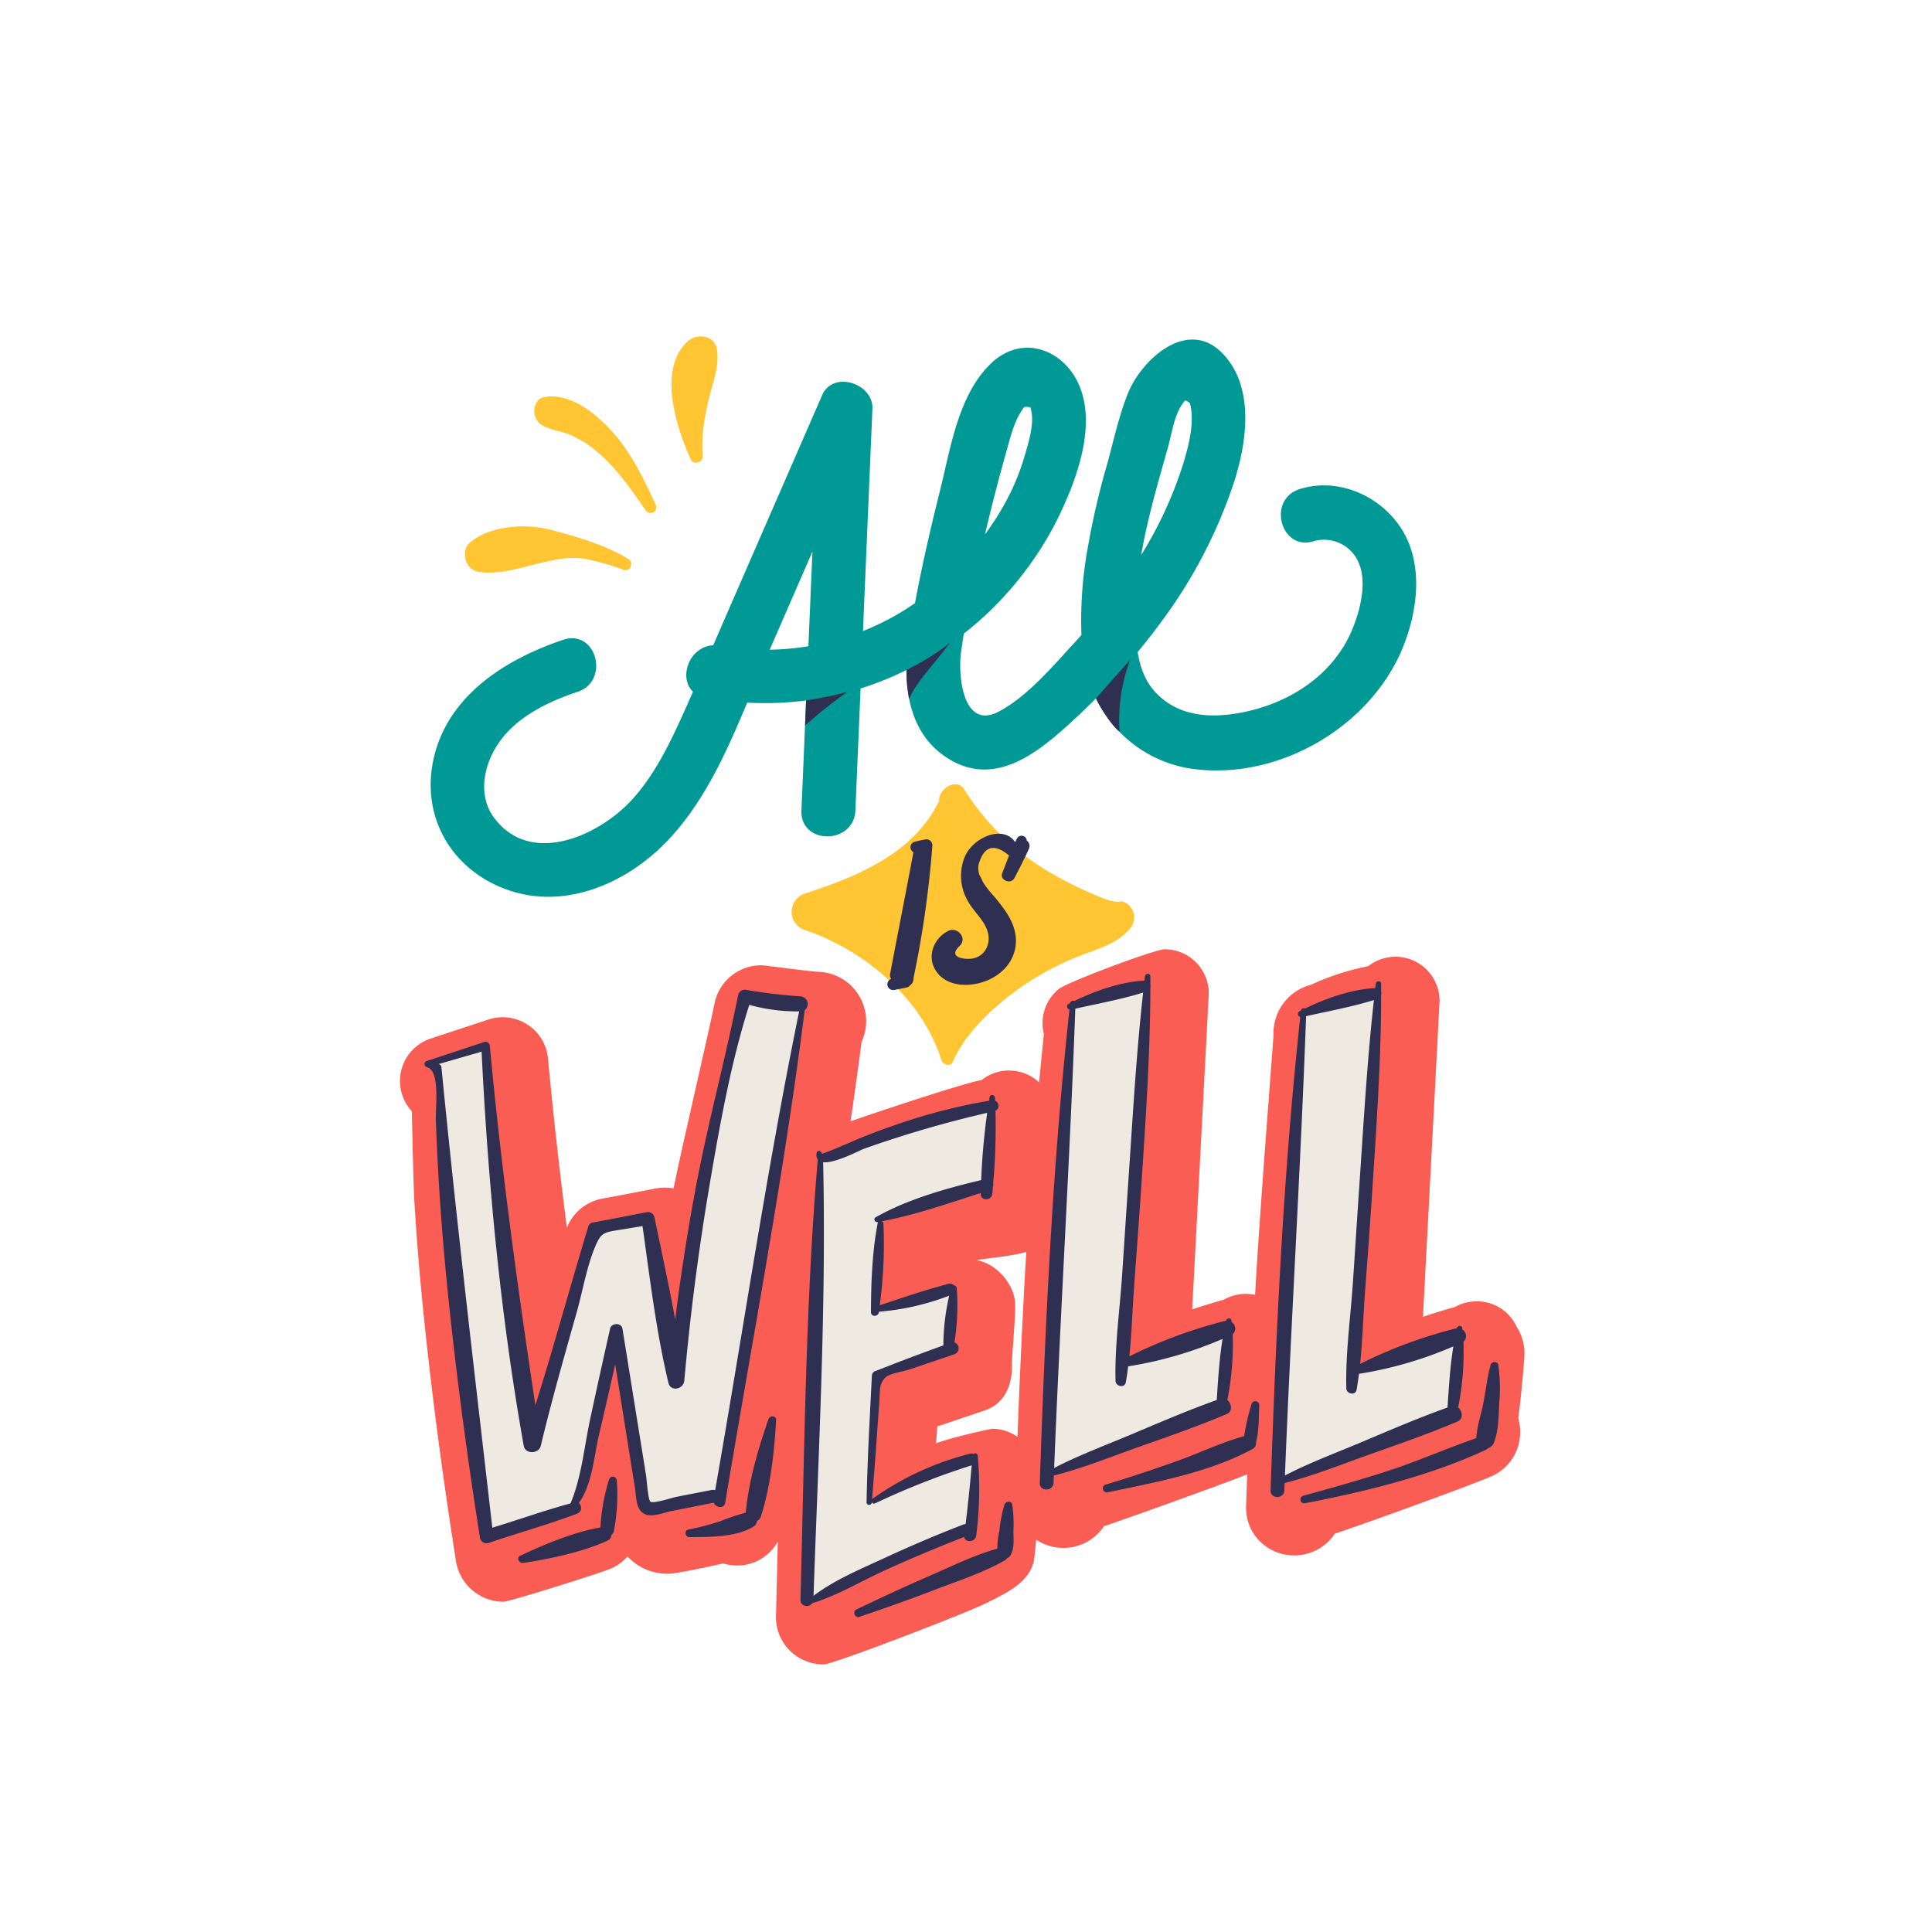 <svg id="Layer_1" height="512" viewBox="0 0 512 512" width="512" xmlns="http://www.w3.org/2000/svg" data-name="Layer 1"><path d="m297.277 238.852.08-.1c-1.467.854-5.263-.782-6.618-1.35-6.548-2.742-14.117-6.628-19.615-11.02a66.179 66.179 0 0 1 -15.605-17.182c-2.01-3.232-6.867-.114-6.65 3.085-6.819 13.895-21.391 19.89-35.515 24.516a5.063 5.063 0 0 0 0 9.675c15.969 5.472 30.959 18.13 36.162 34.531.381 1.2 2.39 1.768 2.988.391 3.689-8.5 12.207-15.9 19.785-20.946a73.764 73.764 0 0 1 14.49-7.362c4.452-1.71 9.339-3.089 12.555-6.855a4.452 4.452 0 0 0 -2.057-7.383z" fill="#ffc533"/><path d="m404 358.656a13.24 13.24 0 0 0 -2.071-7.05 11.546 11.546 0 0 0 -10.586-6.732 11.825 11.825 0 0 0 -5.853 1.538c-2.748.736-5.568 1.6-8.391 2.562.031-.452 4.4-83.376 4.4-83.83a11.675 11.675 0 0 0 -18.9-9.092 65.916 65.916 0 0 0 -15.121 4.905 13.289 13.289 0 0 0 -9.988 13.19c.055.643-3.671 46.815-4.879 68.993a11.98 11.98 0 0 0 -2.427-.25 11.824 11.824 0 0 0 -5.853 1.538c-2.748.736-8.39 2.561-8.39 2.561s4.4-83.375 4.4-83.825a11.7 11.7 0 0 0 -11.651-11.6c-2.718 0-26.581 9.013-28.145 10.573a11.683 11.683 0 0 0 -4.216 10.03 12.014 12.014 0 0 0 .312 1.883q-.673 6.384-1.262 12.78a11.789 11.789 0 0 0 -8.012-3.129 11.574 11.574 0 0 0 -7.212 2.508c-6.787 1.354-34.332 10.77-34.747 10.949q1.545-10.531 2.915-21.058a13.063 13.063 0 0 0 -11.03-18.536c-4.213-.262-14.587-1.755-15.343-1.755a12.626 12.626 0 0 0 -12.6 10.135c-1.544 7.74-9.146 40.29-10.841 48.99a13.463 13.463 0 0 0 -2.347-.2 13.072 13.072 0 0 0 -2.465.234c-1.28.246-10.723 2.086-14.127 2.687a12.545 12.545 0 0 0 -9.349 7.721c-1.844-14.442-3.564-29.46-4.97-44.673a12.077 12.077 0 0 0 -15.826-10.518l-6.134 2.026-9.172 3.029a11.823 11.823 0 0 0 -4.972 19.255c.014 1.257.385 19.225.681 24.159.609 10.131 1.489 20.652 2.692 32.165 2.094 20.046 4.9 41.263 8.346 63.061a12.772 12.772 0 0 0 12.605 10.593c1.378 0 22.985-6.736 27.813-8.548a12.667 12.667 0 0 0 5.023-3.442 14.207 14.207 0 0 0 7.629 4.277 15.285 15.285 0 0 0 3.072.306c2.65 0 14.631-2.742 14.631-2.742a12.825 12.825 0 0 0 3.714.549 12.283 12.283 0 0 0 10.774-6.347c-.15 6.5-.307 13.114-.486 19.625a12.477 12.477 0 0 0 3.526 9.128 12.766 12.766 0 0 0 9.112 3.813c2.436 0 37.543-13.481 43.09-16.252 5.78-2.888 11.973-5.744 12.753-12.116.193-1.58.345-3.143.473-4.7a12.942 12.942 0 0 0 17.992-3.585c4.2-1.317 31.611-11.179 37.934-13.732q-.151 4.206-.293 8.378a12.563 12.563 0 0 0 3.518 9.248 12.931 12.931 0 0 0 20-1.908c4.2-1.317 33.9-11.965 41.311-15.108a12.69 12.69 0 0 0 7.666-9.923 13.394 13.394 0 0 0 -.38-5.591c.717-4.794 1.657-15.776 1.657-17.147zm-155.931 23.844q.015-.207.03-.414l.292-4.076q.158-.049.316-.1c2.33-.774 10.471-3.533 12.217-4.118 5.372-1.8 7.476-6.868 7.242-12.538-.052-1.249 1.048-12.956.835-16.147-.292-4.361-4.369-10.02-10.1-11.148 1.18-.376 11.253-1.257 13.083-2.274-.993 16.593-1.732 33.025-2.341 49.092a11.646 11.646 0 0 0 -6.74-2.135c-.396.003-11.188 2.403-14.834 3.858z" fill="#fa5d53"/><path d="m371.789 140.772c-5.444-9.189-17-14.445-27.375-11.152-8.738 2.774-5 16.582 3.8 13.787a9.939 9.939 0 0 1 11.856 5.738c2.216 5.126.468 12.214-1.5 17.162-4.877 12.272-16.39 19.842-28.978 22.411-8.43 1.72-17.249 1.386-23.5-5.377-2.661-2.878-3.963-6.626-4.6-10.537 2.536-3.076 4.982-6.225 7.31-9.459a129.9 129.9 0 0 0 18.345-35.951c3.355-10.552 5.328-25.046-3.237-33.813-9.217-9.434-21.407 1.653-25.04 10.77-2.391 6-3.772 12.553-5.5 18.775a207.123 207.123 0 0 0 -5.159 22.353 106.816 106.816 0 0 0 -1.617 22.8c-.614.687-1.229 1.372-1.854 2.05-5.741 6.225-12.468 14.256-20.062 18.255-9.463 4.984-10.782-9.471-10.031-15.386.224-1.761.5-3.521.789-5.281.709-.56 1.413-1.129 2.108-1.713a89.808 89.808 0 0 0 22.7-28.644c4.9-9.967 10.366-24.334 5.823-35.264-4.031-9.7-15.086-13.842-23.3-6.108-8.895 8.379-10.882 22.824-13.722 34.115-2.454 9.753-4.72 19.629-6.567 29.547a68.872 68.872 0 0 1 -13.781 7.391l2.505-58.917c.287-6.737-10.439-10.221-13.321-3.608l-24.438 56.084q-2.222 5.1-4.427 10.209c-6.337.306-9.307 8.584-5.365 12.3-.726 1.645-1.451 3.291-2.187 4.932-3.757 8.375-7.847 17.034-14.126 23.847-8.672 9.409-26.826 17.684-36.474 4.519-4.423-6.035-2.559-14.338 1.51-20.024 4.887-6.828 12.959-10.648 20.695-13.243 8.679-2.912 4.957-16.725-3.8-13.787-15.147 5.082-30.5 14.65-34.314 31.325-3.564 15.579 4.752 29.77 19.683 34.982 15.023 5.244 31.026-1.629 41.663-12.456 10.113-10.293 16.123-23.848 21.716-37.2a85.473 85.473 0 0 0 15.61-.576q-.619 14.563-1.238 29.125c-.391 9.2 13.907 9.181 14.3 0l1.373-32.3a84.438 84.438 0 0 0 12.171-4.894c0 9.421 2.784 18.669 11.673 23.843 11.653 6.782 22.393-1.387 30.9-9.048q3.929-3.536 7.642-7.3a33.607 33.607 0 0 0 24.844 18.594c23.113 3.526 48.027-10.9 56.61-32.379 3.762-9.422 5.273-21.408-.113-30.497zm-167.814 31.406 11.328-25.99q-.533 12.537-1.066 25.073a69.415 69.415 0 0 1 -10.262.917zm62.785-52.725c1.114-3.961 2.091-8.24 4.663-11.572a3.827 3.827 0 0 1 1.631.076c1.31 3.818-.446 9.158-1.51 12.866a61.567 61.567 0 0 1 -5.679 13.363 75.2 75.2 0 0 1 -4.837 7.442q2.613-11.152 5.732-22.176zm38.771 13.535c1.222-4.719 2.569-9.4 3.9-14.091 1.166-4.1 1.742-9.442 4.626-12.783.046-.053 1.22.513 1.289.772 1.234 4.623-.12 10.292-1.4 14.768a106.665 106.665 0 0 1 -11.527 25.446c.82-4.738 1.902-9.439 3.112-14.113z" fill="#009995"/><g fill="#2f2f51"><path d="m242.1 259.133c0 .068 0 .136-.006.2a2.151 2.151 0 0 1 -.97 1.835 1.453 1.453 0 0 1 -.811.515c-1.069.236-2.139.449-3.216.649a1.57 1.57 0 0 1 -1.891-1.074 1.552 1.552 0 0 1 .972-1.838 1.686 1.686 0 0 1 -.285-1.334c2.028-10.757 4.173-21.487 6.168-32.252a1.493 1.493 0 0 1 .229-2.722q1.392-.366 2.806-.636a1.6 1.6 0 0 1 2 1.523 268.965 268.965 0 0 1 -4.996 35.134zm26.7-26.392c1.364-2.559 2.7-5.18 3.877-7.828a1.716 1.716 0 0 0 -.581-2.146 1.366 1.366 0 0 0 -2.531-.634c-.194.337-.358.7-.538 1.047-3.126-4.694-11.142-1.334-13.33 3.84a13.255 13.255 0 0 0 .885 11.926c1.49 2.649 4.23 4.922 5.127 7.859.968 3.171-.52 6.529-3.934 7.2-1.784.35-6.885-.089-3.462-3.322 2.16-2.041-.582-5.234-3.062-3.968-3.849 1.965-5.732 6.822-3.18 10.626 3 4.473 9.464 4.313 13.9 2.34 5.25-2.336 8.4-7.443 6.881-13.234-.813-3.089-2.751-5.65-4.726-8.08-1.456-1.792-3.25-3.494-4.118-5.679a4.717 4.717 0 0 1 -.431-4.322q2.169-6.369 7.836-1.647c-.627 1.564-1.2 3.152-1.815 4.672-.741 1.848 2.284 3.082 3.202 1.35z"/><path d="m290.448 185.044 9.052-10.2a45.828 45.828 0 0 0 -2.812 19c-1.938-1.187-5.667-7.225-6.24-8.8z"/><path d="m240.229 177.554c3.771-1.876 8.938-4.876 11.6-7.376-3.667 5.167-9.069 10.531-10.9 15.031a38.2 38.2 0 0 1 -.7-7.655z"/><path d="m213.626 185.625a103.508 103.508 0 0 0 10.958-2.28 119.6 119.6 0 0 0 -11.242 8.955z"/><path d="m213.219 267.73a2.045 2.045 0 0 0 -1.1-3.689 132.691 132.691 0 0 1 -14.267-1.7 1.834 1.834 0 0 0 -2.218 1.259c-3.449 17.29-8.123 34.315-11.351 51.67q-3.182 17.112-5.351 34.4c-1.646-9.1-3.661-18.147-5.517-27.188a1.77 1.77 0 0 0 -2.135-1.212c-4.762.916-9.519 1.875-14.294 2.718a1.551 1.551 0 0 0 -1.094 1.094c-4.771 15.743-9.077 31.633-14.016 47.323-4.755-31.64-9.115-63.3-12.062-95.18a1.149 1.149 0 0 0 -1.436-1.094l-15.307 5.055a.836.836 0 0 0 .124 1.617.8.8 0 0 0 .231.134c3.226 1.189 1.945 10.745 2.079 14.111.218 5.487.47 10.975.8 16.457.635 10.577 1.552 21.143 2.652 31.682 2.182 20.884 4.994 41.748 8.271 62.488a1.793 1.793 0 0 0 2.2 1.247c7.8-2.682 15.787-4.88 23.506-7.777a1.616 1.616 0 0 0 .444-2.8c3.519-4.792 4.059-12.512 5.317-17.888q2.211-9.449 4.34-18.915l5.229 32.723c.427 2.674.158 6.569 3.4 7.235 1.848.38 4.447-.693 6.222-1.044l11.284-2.23c.482 1.367 2.738 1.714 3.023 0 7.209-43.365 15.532-86.736 21.042-130.354a.553.553 0 0 0 -.016-.142z"/><path d="m263.714 291.715c-.013-.269-.019-.54-.033-.809-.04-.76-1.261-1.028-1.407-.19-.057.33-.106.663-.161.993a152.625 152.625 0 0 0 -23.684 6.019c-3.8 1.282-7.57 2.671-11.269 4.213-.462.193-9.41 4.131-9.411 3.751 0-.738-1.224-.961-1.336-.181a2.359 2.359 0 0 0 .3 1.792c-3.28 38.72-3.511 77.821-4.579 116.652-.051 1.845 2.322 2.137 3.144.9 6.422-1.947 12.461-5.563 18.547-8.378 7.131-3.3 14.385-6.287 21.686-9.184.18 1.618 2.978 1.49 3.209-.4a98.867 98.867 0 0 0 .4-21.067.7.7 0 0 0 -1.148-.512 1.574 1.574 0 0 0 -.951-.052 76.717 76.717 0 0 0 -25.767 11.919.764.764 0 0 0 -.148.148c.726-8.682 1.316-17.368 1.944-26.058.164-2.268-.2-4.5 1.617-6.222 1.185-1.123 4.612-1.557 6.09-2.049 4.07-1.352 8.125-2.747 12.191-4.109a1.67 1.67 0 0 0 -.006-3.142 63.137 63.137 0 0 0 .608-14.387.791.791 0 0 0 -.77-.729 1.416 1.416 0 0 0 -1.37-.409c-6.13 1.576-12.237 3.7-18.272 5.679a120.657 120.657 0 0 0 .984-21.623.792.792 0 0 0 -.416-.632c8.753-1.655 17.659-4.738 26.186-7.5 0 .061-.005.122-.007.183-.05 2.024 2.912 1.95 3.1 0 .055-.576.093-1.158.143-1.735a1.587 1.587 0 0 0 .083-1.014 175.015 175.015 0 0 0 .6-19.222 1.445 1.445 0 0 0 -.097-2.645z"/><path d="m326.392 350.369c-.02-.153-.028-.311-.05-.463-.1-.718-1.225-.646-1.381 0-.008.031-.013.064-.021.1a1.982 1.982 0 0 0 -.2.028 126.088 126.088 0 0 0 -25.453 9.419c.654-6.346.831-12.8 1.3-19.112.664-8.93 1.336-17.862 1.919-26.8 1.125-17.242 2.332-34.558 2.35-51.848a1.652 1.652 0 0 0 0-.831c0-.7.01-1.4 0-2.107-.007-.947-1.324-.89-1.432 0-.045.37-.083.74-.127 1.11-6.231.325-12.916 2.639-18.6 5.418a.761.761 0 0 0 -1.091.54c-.132.067-.272.132-.4.2a.825.825 0 0 0 .216 1.513c-4.519 41.58-6.44 83.66-7.864 125.444-.08 2.344 3.551 2.338 3.641 0 .025-.649.055-1.3.08-1.947 7.954-2.01 15.69-5.183 23.416-7.9 7.515-2.648 15.083-5.3 22.419-8.408 1.6-.678 1.289-2.773.156-3.708a76.793 76.793 0 0 0 1.407-17.433 2.008 2.008 0 0 0 -.285-3.215z"/><path d="m387.553 352.355c-.02-.153-.028-.311-.05-.463-.1-.718-1.224-.646-1.381 0-.008.031-.013.064-.021.1a1.955 1.955 0 0 0 -.2.028 126.075 126.075 0 0 0 -25.453 9.419c.654-6.346.831-12.8 1.3-19.112.664-8.93 1.336-17.861 1.919-26.8 1.125-17.242 2.332-34.558 2.35-51.848a1.649 1.649 0 0 0 0-.831c0-.7.01-1.4 0-2.107-.007-.947-1.323-.89-1.432 0-.045.37-.082.74-.126 1.11-6.231.325-12.916 2.639-18.6 5.418a.761.761 0 0 0 -1.09.54c-.132.067-.272.132-.4.2a.826.826 0 0 0 .216 1.513c-4.519 41.58-6.44 83.66-7.864 125.444-.08 2.344 3.551 2.338 3.641 0 .025-.649.055-1.3.08-1.947 7.954-2.01 15.69-5.183 23.416-7.9 7.515-2.648 15.083-5.3 22.419-8.408 1.6-.678 1.289-2.773.156-3.708a76.779 76.779 0 0 0 1.407-17.433 2.008 2.008 0 0 0 -.287-3.215z"/></g><path d="m189.526 394.911a1.747 1.747 0 0 0 -.908-.058l-9.321 1.821c-1.292.252-6.2 1.921-6.967 1.252-.582-.507-.976-6.067-1.106-6.87l-1.29-8.016-4.976-30.917c-.27-1.677-2.933-1.571-3.284 0-1.8 8.058-3.6 16.114-5.322 24.188-1.541 7.212-2.269 15.264-5.158 22.1-6.97 1.911-13.811 4.328-20.723 6.452-4.667-40.644-9.49-81.227-13.477-121.947a.965.965 0 0 0 -.693-.91l-.095-.015 11.419-3.29c1.722 34.967 5.029 69.974 11.172 104.458.411 2.308 4.006 2.16 4.52 0 2.841-11.94 6.233-23.715 9.555-35.529 1.566-5.569 2.584-11.809 4.805-17.142 1.578-3.787 2.274-3.871 6.3-4.531l6.3-1.033c1.957 13.876 3.606 27.891 6.857 41.527.594 2.491 4.011 1.719 4.215-.57q2.33-26.106 6.713-51.947c2.708-15.908 5.6-32.2 10.5-47.627a48.407 48.407 0 0 0 13.219 1.726c-8.592 42.032-14.823 84.621-22.255 126.878z" fill="#efeae1"/><path d="m232.065 322.589c-.726.412-.208 1.406.538 1.276l.1-.019a.745.745 0 0 0 -.091.228c-1.491 7.617-1.762 15.873-1.8 23.618-.007 1.4 1.96 1.317 2.12 0l.009-.074a66.639 66.639 0 0 0 18.607-4.257 59.934 59.934 0 0 0 -1.548 13.186c-6.052 2.153-12.029 4.465-18.017 6.8a1.316 1.316 0 0 0 -.921 1.209c-.564 11.2-1.2 22.37-1.414 33.581-.017.908 1.314.882 1.395.005a.681.681 0 0 0 .918.243 202.938 202.938 0 0 1 25.549-10.062c-.449 5.2-.976 10.4-1.618 15.582a1.537 1.537 0 0 0 -.562.1c-7.1 2.72-14.093 5.723-20.993 8.912-6.278 2.9-13.173 5.771-18.738 9.986 1.3-38.223 3.4-76.656 2.539-114.9 3.18.348 9.651-3.139 10.839-3.574a297.106 297.106 0 0 1 32.64-9.518 177.573 177.573 0 0 0 -1.593 17.826c-9.366 2.217-19.633 5.127-27.959 9.852z" fill="#efeae1"/><path d="m322.449 371.016c-7.76 2.766-15.37 6.053-22.956 9.251-6.7 2.825-13.662 5.4-20.131 8.762 1.61-40.584 4.14-81.134 5.608-121.717 5.931-1.327 12.193-2.475 17.972-4.274-1.831 16.385-2.748 32.892-3.875 49.334-.585 8.543-1.123 17.089-1.7 25.633-.627 9.229-1.975 18.711-1.737 27.954.038 1.494 2.438 1.967 2.722.368.249-1.4.449-2.813.629-4.231a103.989 103.989 0 0 0 25.011-7.272c-.862 5.333-1.201 10.917-1.543 16.192z" fill="#efeae1"/><path d="m383.61 373c-7.76 2.766-15.37 6.053-22.956 9.251-6.7 2.825-13.662 5.4-20.131 8.762 1.61-40.584 4.14-81.134 5.608-121.717 5.931-1.327 12.193-2.475 17.972-4.274-1.831 16.385-2.748 32.892-3.875 49.334-.585 8.543-1.123 17.089-1.7 25.633-.627 9.229-1.975 18.711-1.737 27.954.038 1.494 2.438 1.967 2.722.368.249-1.4.449-2.813.629-4.231a103.989 103.989 0 0 0 25.011-7.272c-.862 5.334-1.201 10.919-1.543 16.192z" fill="#efeae1"/><path d="m165.323 151.025a67.956 67.956 0 0 0 -10.091-2.881c-3.767-.661-6.718-.1-10.377.686-5.655 1.208-12.592 3.746-18.279 2.653-3.3-.634-4.573-5.523-2.034-7.7 5.164-4.436 14.667-5.123 21.136-3.437 6.972 1.817 14.665 4.01 20.861 7.8 1.489.905.516 3.468-1.216 2.879z" fill="#ffc533"/><path d="m171.093 135.221c-3.666-5.261-7.323-10.637-12.168-14.9a27.548 27.548 0 0 0 -8.431-5.322c-2.4-.879-4.748-1.051-6.972-2.4-2.709-1.64-2.681-6.912.97-7.425 6.664-.937 13.031 4.1 17.378 8.8 5.256 5.691 8.642 12.737 11.866 19.7a1.532 1.532 0 0 1 -2.643 1.547z" fill="#ffc533"/><path d="m187.8 105.914c-1.2 5.2-2.009 9.674-1.57 15.038.133 1.627-2.458 2.36-3.145.852-3.817-8.389-8.973-23.975-.778-31.407 2.33-2.113 7.008-1.58 7.652 2.02.826 4.619-1.116 8.993-2.159 13.497z" fill="#ffc533"/><path d="m397.063 361.72c-.18-1.067-1.785-.948-2.042 0-.917 3.39-1.262 6.9-1.962 10.343-.613 3.015-1.641 6-1.836 9.066-7.453 2.558-14.685 5.761-22.167 8.264-7.823 2.617-15.776 4.819-23.726 7.008a1.02 1.02 0 0 0 .542 1.966c15.988-3.071 33.045-7.254 47.858-14.13a1.64 1.64 0 0 0 .569-.427 2.576 2.576 0 0 0 1.615-1.519c1.241-3.215 1.211-7 1.4-10.414a45.652 45.652 0 0 0 -.251-10.157z" fill="#2f2f51"/><path d="m333.719 372.335a1.044 1.044 0 0 0 -2.041-.276 63.6 63.6 0 0 0 -1.968 8.535c-6.066 1.672-11.969 4.528-17.9 6.635-6.228 2.215-12.478 4.322-18.814 6.207a1.06 1.06 0 0 0 .563 2.042c12.578-2.645 26.976-5.268 38.356-11.467a1.762 1.762 0 0 0 .947-1.84c.007-.024.019-.044.025-.069.79-3.077.68-6.602.832-9.767z" fill="#2f2f51"/><path d="m268.56 405.635a33.682 33.682 0 0 0 -.313-6.925c-.229-1.112-1.71-.893-2.042 0a34.413 34.413 0 0 0 -1.337 6.9 20.74 20.74 0 0 0 -.557 4.8c-6.165 1.711-12.167 4.692-18.023 7.236-6.524 2.834-12.964 5.825-19.373 8.91-1.075.517-.32 2.32.816 1.935 6.741-2.289 13.442-4.662 20.088-7.215 6.12-2.35 12.71-4.485 18.418-7.732a1.716 1.716 0 0 0 .627-.6 1.6 1.6 0 0 0 .9-.74c1.156-1.976.791-4.348.796-6.569z" fill="#2f2f51"/><path d="m163.456 392.343a1.044 1.044 0 0 0 -2.041-.276 52.162 52.162 0 0 0 -2.3 12.716c-7.053 1.225-14.8 4.471-21.244 7.509-1.154.544-.264 2.063.8 1.9 7.222-1.109 15.636-2.85 22.3-5.9a1.548 1.548 0 0 0 1.013-1.468 1.6 1.6 0 0 0 .686-1.016 50.834 50.834 0 0 0 .786-13.465z" fill="#2f2f51"/><path d="m203.68 376.062c-2.757 7.8-5.271 16.53-6.05 24.811a58.121 58.121 0 0 0 -6.752 2.271 67.719 67.719 0 0 1 -8.484 2.206c-1.142.224-.86 2.009.271 2 5.248-.03 12.5.062 17.069-2.825a2.071 2.071 0 0 0 .9-1.462 2 2 0 0 0 1.019-1.184c2.538-7.932 3.566-17.254 4.029-25.549.068-1.204-1.637-1.3-2.002-.268z" fill="#2f2f51"/></svg>